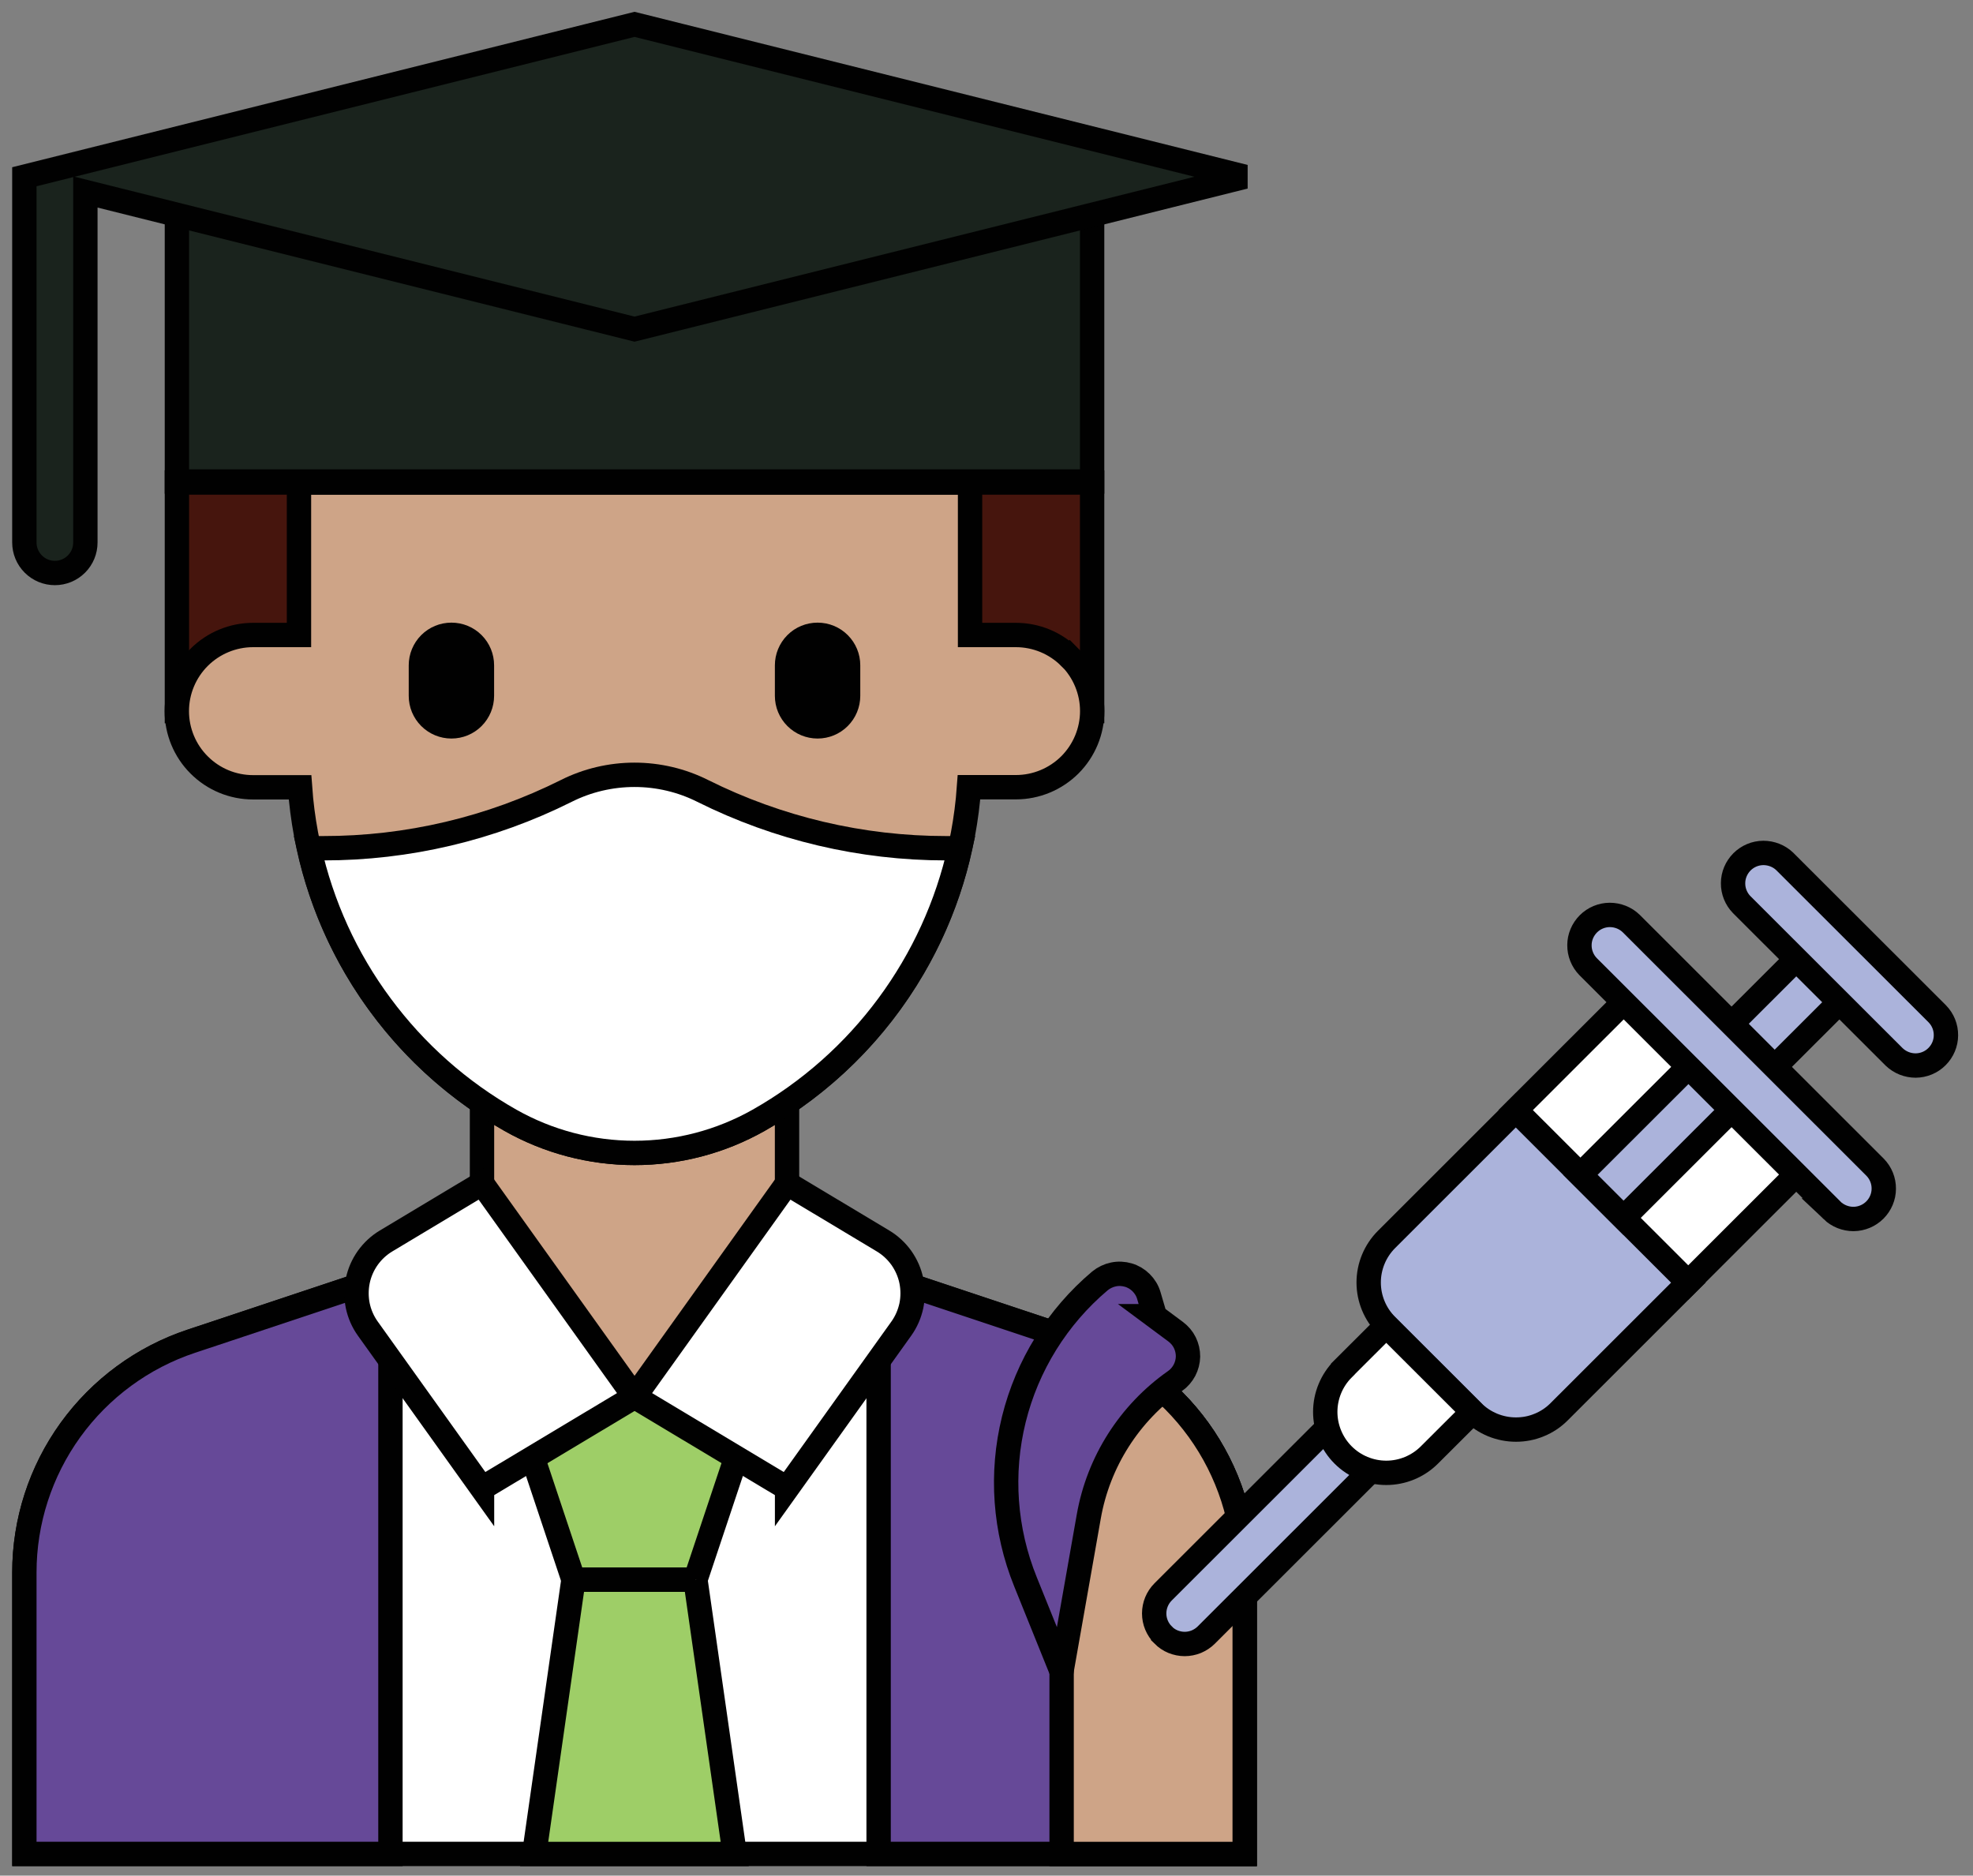 <svg width="81" height="77" viewBox="0 0 81 77" fill="none" xmlns="http://www.w3.org/2000/svg">
<rect x="0" y="0" width="81" height="77" fill="#808080" stroke="none"/>
<path d="M7.263 19.808H44.836V29.191H7.263V19.808Z" fill="#46150D" stroke="#010101"/>
<path d="M51.099 64.556C51.099 62.457 50.438 60.409 49.208 58.703C47.977 57 46.245 55.725 44.248 55.061L32.313 51.085H19.79L7.855 55.061C5.861 55.725 4.126 57 2.895 58.703C1.664 60.406 1.003 62.453 1.003 64.556V76.109H51.099V64.556Z" fill="white" stroke="#010101"/>
<path d="M28.554 64.85H23.543L21.038 57.345H31.056L28.55 64.85H28.554Z" fill="#9ECE67" stroke="#010101"/>
<path d="M44.248 55.061L36.071 52.338V76.109H51.099V64.556C51.099 62.457 50.438 60.409 49.207 58.703C47.977 57 46.245 55.725 44.248 55.061Z" fill="#664998" stroke="#010101"/>
<path d="M7.852 55.061L16.029 52.338V76.109H1V64.556C1 62.457 1.661 60.409 2.892 58.703C4.123 57 5.855 55.725 7.852 55.061Z" fill="#664998" stroke="#010101"/>
<path d="M26.051 57.345C24.537 56.967 23.157 56.187 22.053 55.083C20.949 53.983 20.169 52.599 19.788 51.089V39.829H32.311V51.089C31.933 52.599 31.149 53.979 30.045 55.083C28.941 56.183 27.561 56.967 26.047 57.345H26.051Z" fill="#CEA487" stroke="#010101"/>
<path d="M43.917 26.983C43.329 26.395 42.534 26.068 41.702 26.068H39.825V19.812H12.274V26.068H10.393C9.561 26.068 8.766 26.398 8.178 26.983C7.59 27.571 7.259 28.366 7.259 29.194C7.259 30.022 7.59 30.821 8.178 31.405C8.766 31.994 9.561 32.321 10.393 32.321H12.317C12.502 34.924 13.279 37.458 14.601 39.72C16.126 42.335 18.319 44.499 20.955 45.991C22.509 46.87 24.263 47.331 26.049 47.331C27.836 47.331 29.59 46.873 31.144 45.995C33.78 44.502 35.973 42.338 37.498 39.72C38.819 37.455 39.596 34.92 39.782 32.317H41.706C42.538 32.317 43.333 31.986 43.921 31.402C44.509 30.814 44.84 30.018 44.84 29.191C44.84 28.363 44.509 27.564 43.921 26.979L43.917 26.983Z" fill="#CEA487" stroke="#010101"/>
<path d="M39.411 34.822H38.833C35.366 34.822 31.949 34.016 28.848 32.469C27.98 32.033 27.018 31.808 26.049 31.808C25.079 31.808 24.117 32.033 23.249 32.469C20.149 34.02 16.732 34.826 13.264 34.822H12.687C13.206 37.157 14.208 39.361 15.635 41.281C17.059 43.206 18.87 44.811 20.955 45.991C22.509 46.869 24.262 47.331 26.049 47.331C27.835 47.331 29.589 46.869 31.143 45.991C33.227 44.811 35.039 43.206 36.462 41.281C37.886 39.357 38.892 37.157 39.411 34.822Z" fill="white" stroke="#010101"/>
<path d="M33.565 29.819C33.235 29.819 32.915 29.688 32.679 29.452C32.443 29.216 32.312 28.9 32.312 28.566V27.313C32.312 26.983 32.443 26.663 32.679 26.427C32.915 26.191 33.231 26.061 33.565 26.061C33.899 26.061 34.215 26.191 34.451 26.427C34.687 26.663 34.818 26.979 34.818 27.313V28.566C34.818 28.896 34.687 29.216 34.451 29.452C34.215 29.688 33.899 29.819 33.565 29.819Z" fill="#010101" stroke="#010101"/>
<path d="M18.533 29.819C18.202 29.819 17.883 29.688 17.647 29.452C17.411 29.216 17.28 28.9 17.28 28.566V27.313C17.28 26.983 17.411 26.663 17.647 26.427C17.883 26.191 18.198 26.061 18.533 26.061C18.867 26.061 19.183 26.191 19.419 26.427C19.654 26.663 19.785 26.979 19.785 27.313V28.566C19.785 28.896 19.654 29.216 19.419 29.452C19.183 29.688 18.867 29.819 18.533 29.819Z" fill="#010101" stroke="#010101"/>
<path d="M32.313 61.095L26.05 57.341L32.313 48.583L36.249 50.943C36.547 51.121 36.801 51.357 37.005 51.64C37.204 51.923 37.346 52.243 37.415 52.581C37.484 52.918 37.484 53.267 37.415 53.605C37.342 53.942 37.204 54.262 37.001 54.545L32.313 61.099V61.095Z" fill="white" stroke="#010101"/>
<path d="M19.789 61.095L26.052 57.341L19.789 48.583L15.853 50.943C15.555 51.121 15.301 51.357 15.098 51.64C14.898 51.923 14.757 52.243 14.688 52.581C14.619 52.918 14.619 53.267 14.688 53.605C14.76 53.942 14.898 54.262 15.102 54.545L19.789 61.099V61.095Z" fill="white" stroke="#010101"/>
<path d="M7.263 7.256H44.836V19.768H7.263V7.256Z" fill="#1A231D" stroke="#010101"/>
<path d="M44.248 55.061L43.584 54.84V76.11H51.1V64.556C51.1 62.457 50.439 60.409 49.208 58.703C47.977 57 46.245 55.725 44.248 55.061Z" fill="#CEA487" stroke="#010101"/>
<path d="M47.414 54.033L47.164 53.184C47.106 52.984 46.997 52.806 46.848 52.657C46.703 52.512 46.521 52.403 46.322 52.345C46.122 52.287 45.911 52.276 45.708 52.32C45.505 52.363 45.316 52.454 45.156 52.585C43.41 54.059 42.172 56.048 41.623 58.267C41.075 60.486 41.242 62.82 42.102 64.941L43.58 68.604L44.699 62.257C45.094 60.01 46.369 58.009 48.239 56.695C48.402 56.582 48.533 56.43 48.627 56.255C48.718 56.081 48.769 55.885 48.773 55.689C48.773 55.489 48.729 55.297 48.642 55.119C48.555 54.941 48.424 54.789 48.264 54.669L47.407 54.033H47.414Z" fill="#664998" stroke="#010101"/>
<path d="M51.1 7.256L26.05 1L1 7.256V22.27C1 22.601 1.131 22.92 1.367 23.156C1.603 23.392 1.919 23.523 2.253 23.523C2.587 23.523 2.903 23.392 3.139 23.156C3.375 22.92 3.505 22.604 3.505 22.27V7.881L26.05 13.512L51.1 7.256Z" fill="#1A231D" stroke="#010101"/>
<path d="M28.554 64.85H23.543L21.931 76.11H30.163L28.55 64.85H28.554Z" fill="#9ECE67" stroke="#010101"/>
<path d="M47.751 67.119C47.515 66.883 47.384 66.567 47.384 66.237C47.384 65.906 47.515 65.587 47.751 65.351L55.721 57.388C55.837 57.272 55.975 57.181 56.127 57.116C56.28 57.054 56.443 57.022 56.607 57.022C56.77 57.022 56.934 57.054 57.086 57.116C57.239 57.178 57.376 57.272 57.493 57.388C57.609 57.504 57.7 57.642 57.765 57.795C57.827 57.947 57.859 58.111 57.859 58.274C57.859 58.438 57.827 58.601 57.765 58.753C57.703 58.906 57.609 59.044 57.493 59.16L49.523 67.123C49.407 67.239 49.269 67.33 49.116 67.395C48.964 67.457 48.8 67.49 48.637 67.49C48.473 67.49 48.31 67.457 48.157 67.395C48.005 67.333 47.867 67.239 47.751 67.123V67.119Z" fill="#ABB3DB" stroke="#010101"/>
<path d="M60.467 57.958L56.923 54.418C56.455 53.95 56.19 53.314 56.19 52.65C56.19 51.986 56.455 51.35 56.923 50.882L62.236 45.573L69.319 52.65L64.007 57.958C63.775 58.191 63.499 58.376 63.194 58.499C62.889 58.627 62.566 58.688 62.236 58.688C61.905 58.688 61.582 58.623 61.277 58.499C60.972 58.372 60.696 58.191 60.464 57.958H60.467Z" fill="#ABB3DB" stroke="#010101"/>
<path d="M62.225 45.573L67.537 40.265L74.621 47.342L69.309 52.65L62.225 45.573Z" fill="white" stroke="#010101"/>
<path d="M64.882 48.228L74.624 38.497L76.396 40.265L66.654 49.996L64.882 48.228Z" fill="#ABB3DB" stroke="#010101"/>
<path d="M75.217 49.691L65.195 39.68C64.967 39.444 64.84 39.128 64.843 38.801C64.843 38.474 64.978 38.159 65.21 37.926C65.442 37.694 65.755 37.563 66.085 37.56C66.412 37.56 66.731 37.683 66.967 37.912L76.985 47.922C77.214 48.158 77.341 48.474 77.337 48.801C77.337 49.128 77.203 49.444 76.971 49.676C76.738 49.908 76.426 50.039 76.096 50.043C75.769 50.043 75.453 49.919 75.213 49.691H75.217Z" fill="#ABB3DB" stroke="#010101"/>
<path d="M55.14 56.19L56.912 54.422L60.456 57.962L58.684 59.73C58.215 60.199 57.577 60.464 56.912 60.464C56.248 60.464 55.608 60.199 55.14 59.73C54.672 59.262 54.407 58.623 54.407 57.962C54.407 57.301 54.672 56.662 55.14 56.194V56.19Z" fill="white" stroke="#010101"/>
<path d="M77.765 43.391L71.502 37.135C71.273 36.899 71.146 36.583 71.15 36.256C71.15 35.93 71.284 35.614 71.516 35.381C71.749 35.149 72.061 35.018 72.391 35.015C72.718 35.015 73.038 35.138 73.274 35.367L79.537 41.623C79.766 41.859 79.893 42.175 79.889 42.502C79.889 42.828 79.755 43.144 79.522 43.377C79.29 43.609 78.978 43.74 78.647 43.743C78.321 43.743 78.005 43.62 77.765 43.391Z" fill="#ABB3DB" stroke="#010101"/>
</svg>
